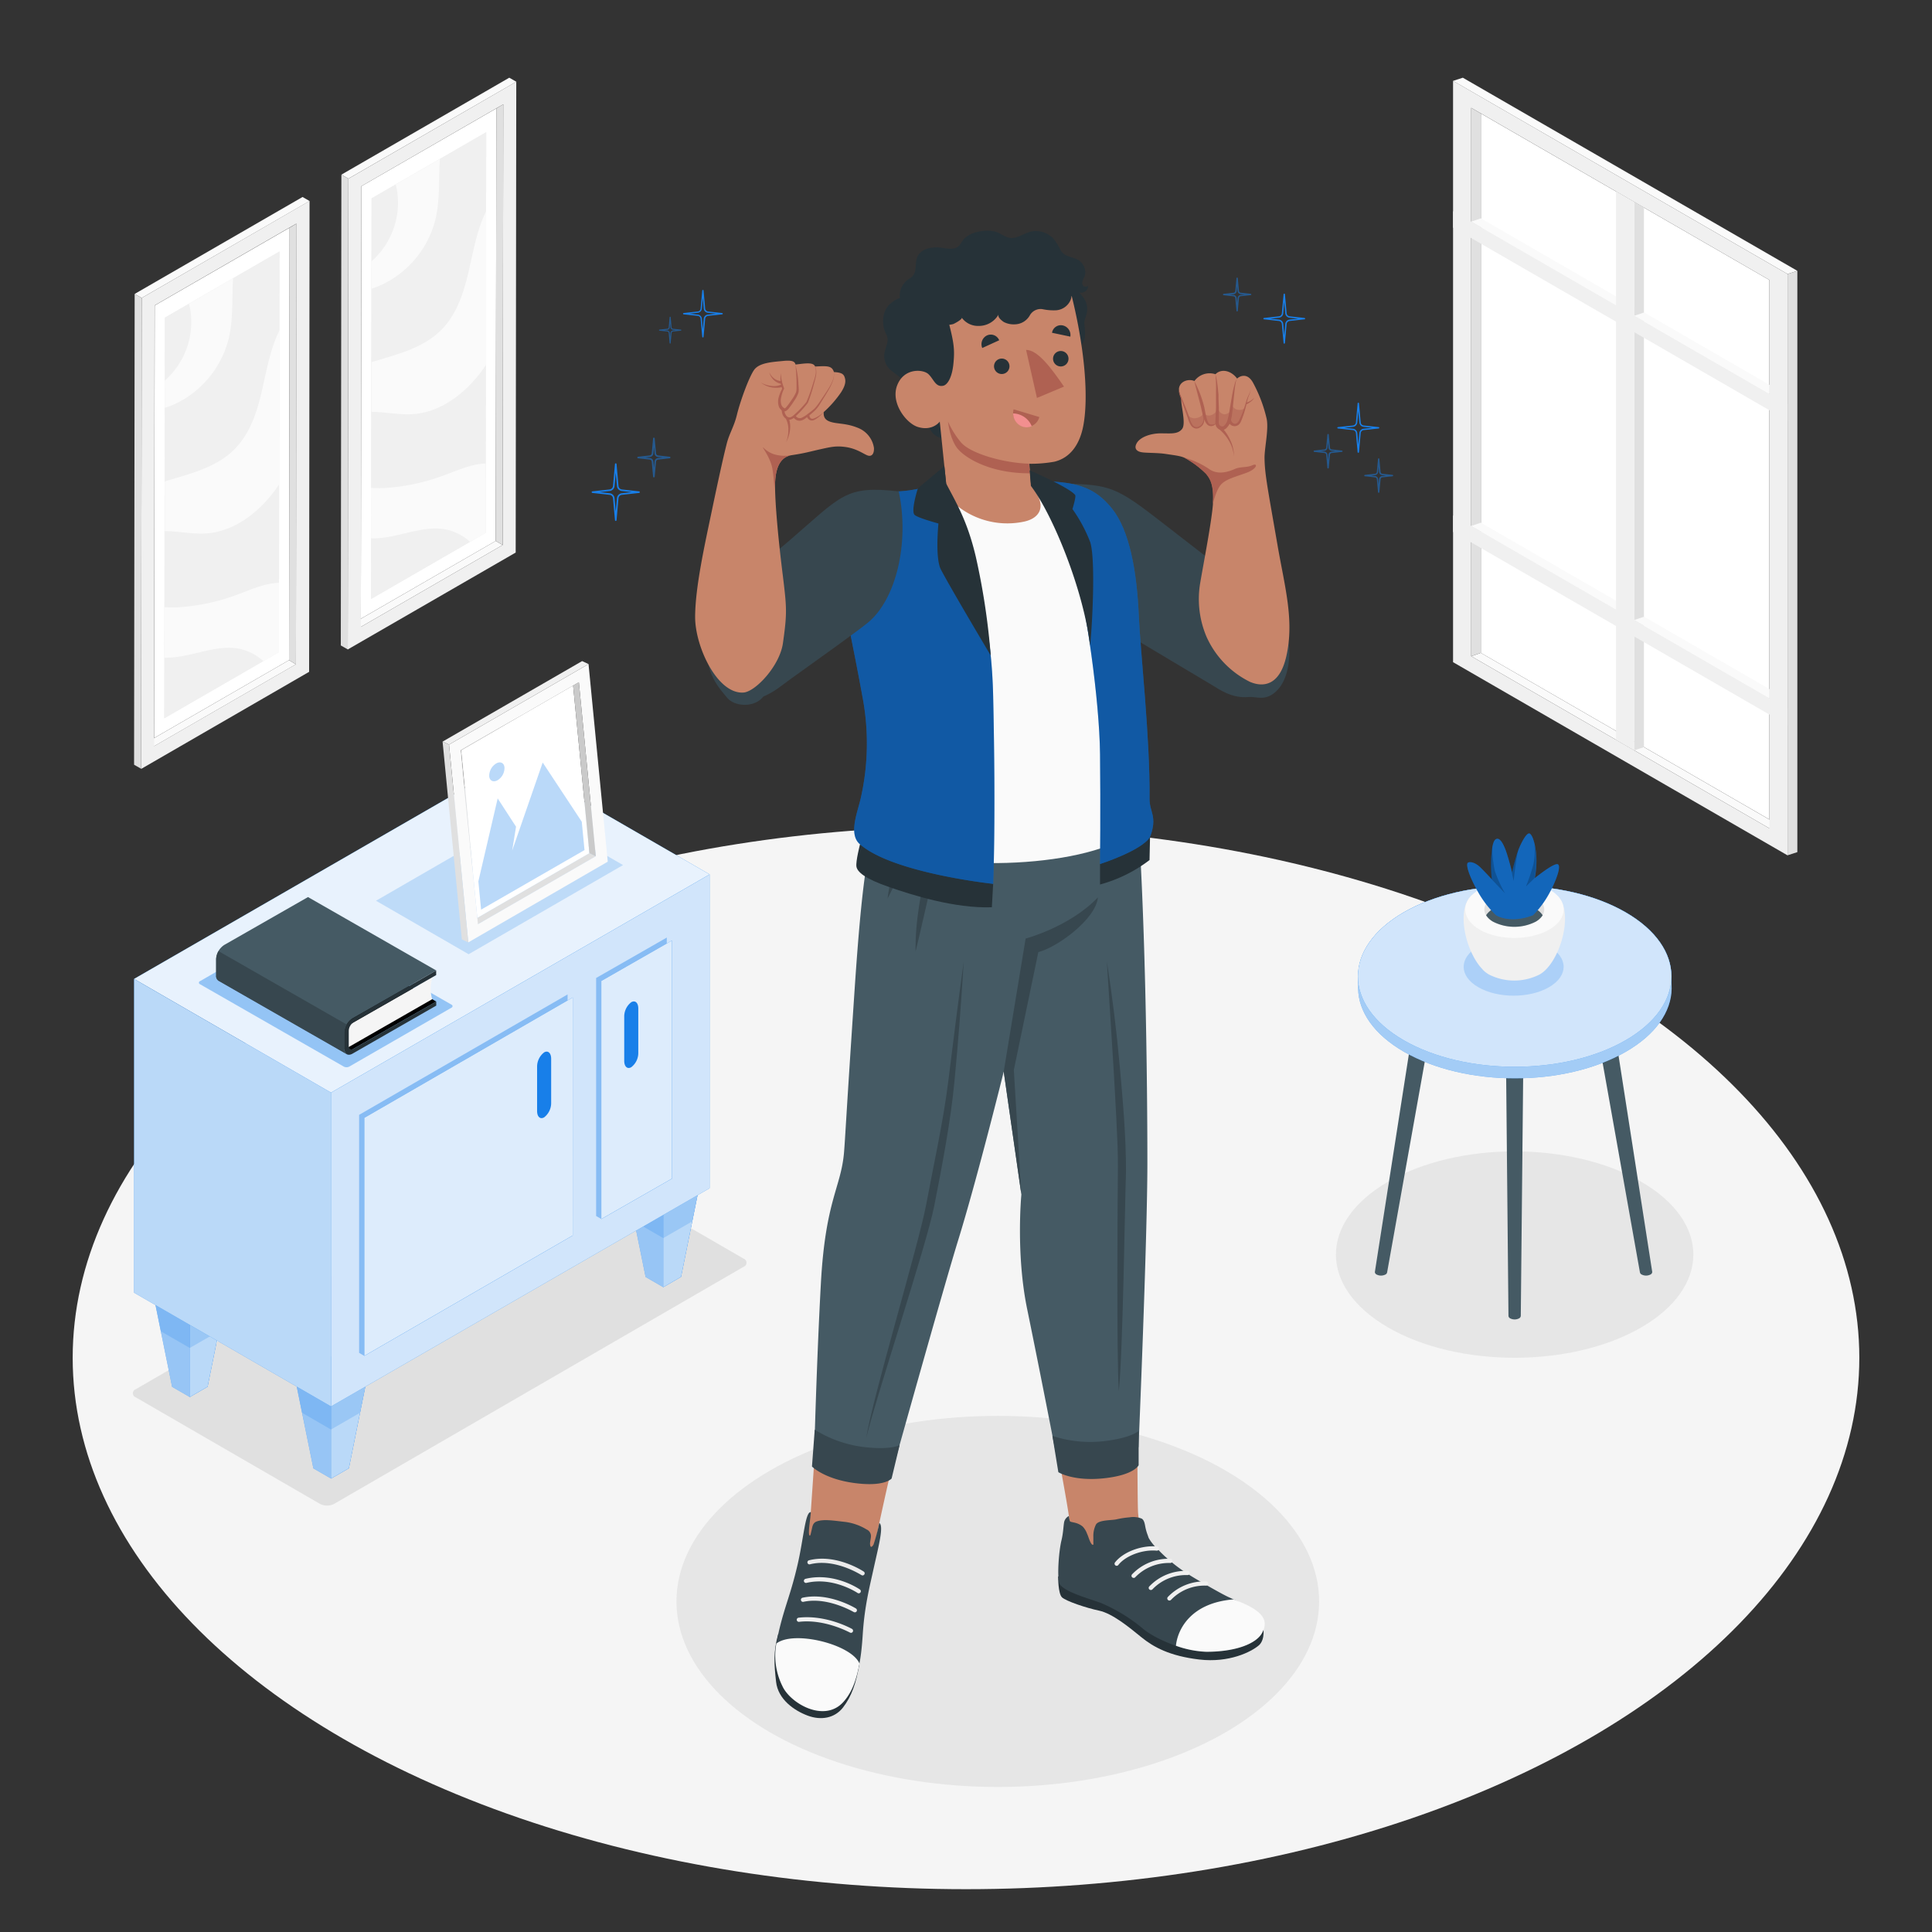 <svg xmlns="http://www.w3.org/2000/svg" viewBox="0 0 500 500"><rect x="0" y="0" width="500" height="500" fill="#333333" stroke="none"/><g id="freepik--Floor--inject-17"><ellipse id="freepik--floor--inject-17" cx="250" cy="351.39" rx="231.19" ry="137.53" style="fill:#f5f5f5"></ellipse></g><g id="freepik--Shadows--inject-17"><path id="freepik--Shadow--inject-17" d="M359.28,305.8c-18.06,10.43-18.06,27.34,0,37.77s47.35,10.43,65.41,0,18.07-27.34,0-37.77S377.35,295.37,359.28,305.8Z" style="fill:#e6e6e6"></path><path id="freepik--shadow--inject-17" d="M82.82,389.21,35.14,361.63a1.11,1.11,0,0,1,0-2.1l106-61.37a4,4,0,0,1,3.63,0l47.68,27.58a1.11,1.11,0,0,1,0,2.1l-106,61.37A4,4,0,0,1,82.82,389.21Z" style="fill:#e0e0e0"></path><ellipse id="freepik--shadow--inject-17" cx="258.23" cy="414.45" rx="83.16" ry="48.02" style="fill:#e6e6e6"></ellipse></g><g id="freepik--Window--inject-17"><g id="freepik--window--inject-17"><g id="freepik--window--inject-17"><g id="freepik--Frame--inject-17"><polygon points="460.41 213.53 457.92 214.38 380.75 169.83 383.24 168.97 460.41 213.53" style="fill:#fafafa"></polygon><polygon points="383.24 168.97 457.92 212.08 457.92 72.46 383.24 29.36 383.24 168.97" style="fill:#fff"></polygon><path d="M376.05,171.37l86.57,50V70.92l-86.57-50Zm4.7-143.46,77.17,44.55V214.38l-77.17-44.55Z" style="fill:#f0f0f0"></path><polygon points="380.75 169.83 383.24 168.97 383.24 29.36 380.75 27.91 380.75 169.83" style="fill:#e0e0e0"></polygon><polygon points="457.92 178.39 457.92 180.68 380.75 136.12 383.24 135.27 457.92 178.39" style="fill:#fafafa"></polygon><polygon points="457.92 99.62 457.92 101.92 380.75 57.36 383.24 56.51 457.92 99.62" style="fill:#fafafa"></polygon><polygon points="376.05 20.93 378.58 20.11 465.15 70.09 462.62 70.92 376.05 20.93" style="fill:#fafafa"></polygon><polygon points="465.15 70.09 462.62 70.92 462.62 221.35 465.15 220.53 465.15 70.09" style="fill:#e0e0e0"></polygon><polygon points="425.45 53.72 422.93 52.26 422.93 194.19 425.45 193.36 425.45 53.72" style="fill:#e0e0e0"></polygon></g><polygon points="418.23 49.55 422.93 52.26 422.93 194.19 418.23 191.47 418.23 49.55" style="fill:#f0f0f0"></polygon><polygon points="376.05 54.65 376.05 58.9 462.62 108.88 462.62 104.63 376.05 54.65" style="fill:#f0f0f0"></polygon><polygon points="376.05 133.4 376.05 137.66 462.62 187.64 462.62 183.38 376.05 133.4" style="fill:#f0f0f0"></polygon><polygon points="422.93 81.72 425.45 80.88 457.92 99.62 457.92 101.92 422.93 81.72" style="fill:#fafafa"></polygon><polygon points="422.93 160.45 425.45 159.62 457.92 178.36 457.92 180.66 422.93 160.45" style="fill:#fafafa"></polygon></g></g></g><g id="freepik--Pictures--inject-17"><g id="freepik--Picture--inject-17"><g id="freepik--frame--inject-17"><polygon points="91.6 161.17 93.39 162.24 130.09 141.05 128.3 139.99 91.6 161.17" style="fill:#fafafa"></polygon><polygon points="128.3 139.99 93.39 160.13 93.54 48.18 128.45 28.05 128.3 139.99" style="fill:#fff"></polygon><path d="M133.61,21.15,90.17,46.24,90,168.08,133.46,143Zm-3.52,119.9-36.7,21.19.15-114.06L130.24,27Z" style="fill:#f0f0f0"></path><polygon points="130.09 141.05 128.3 139.99 128.45 28.05 130.24 27 130.09 141.05" style="fill:#e0e0e0"></polygon><polygon points="133.62 21.15 131.8 20.11 88.35 45.2 90.17 46.23 133.62 21.15" style="fill:#fafafa"></polygon><polygon points="88.35 45.2 90.17 46.23 90.02 168.08 88.2 167.04 88.35 45.2" style="fill:#e0e0e0"></polygon></g><g id="freepik--Land--inject-17"><polygon points="125.68 137.9 96.01 155.03 96.16 51.34 125.83 34.21 125.68 137.9" style="fill:#f0f0f0"></polygon></g><g id="freepik--land--inject-17"><polygon points="125.68 137.9 96.01 155.03 96.16 51.34 125.83 34.21 125.68 137.9" style="fill:#f0f0f0"></polygon></g><path d="M96,126.25a28.58,28.58,0,0,0,4.24,0,53.44,53.44,0,0,0,14.45-3.15c3.59-1.32,7.18-3,11-3.15v18l-4,2.32a13.42,13.42,0,0,0-5.5-3.06c-5.72-1.51-11.59,1.37-17.46,2a24.11,24.11,0,0,1-2.69.13Z" style="fill:#fafafa"></path><path d="M96.16,93.71c6.64-2,13.45-3.6,18.19-8.47,3.82-3.93,5.62-9.37,6.87-14.7s2.12-10.83,4.54-15.75c0,0,0-.09.07-.14V94.34c-.37.55-.74,1.1-1.14,1.64-4.36,5.91-10.78,10.84-18.11,11.22-3.44.18-7-.62-10.42-.61Z" style="fill:#fafafa"></path><path d="M96.16,67.62a20.22,20.22,0,0,0,6.58-18.4c-.1-.5-.21-1-.34-1.48l11.42-6.59c0,.75-.09,1.5-.11,2.25-.12,4.36,0,8.77-.93,13a25.58,25.58,0,0,1-13,16.81,23.69,23.69,0,0,1-3.61,1.5Z" style="fill:#fafafa"></path></g><g id="freepik--picture--inject-17"><g id="freepik--frame--inject-17"><polygon points="38.1 192.04 39.89 193.11 76.59 171.92 74.8 170.85 38.1 192.04" style="fill:#fafafa"></polygon><polygon points="74.8 170.85 39.89 191 40.04 79.05 74.95 58.92 74.8 170.85" style="fill:#fff"></polygon><path d="M80.11,52,36.67,77.11,36.52,199,80,173.87Zm-3.52,119.9-36.7,21.19L40,79.05l36.7-21.18Z" style="fill:#f0f0f0"></path><polygon points="76.59 171.92 74.8 170.85 74.95 58.92 76.74 57.87 76.59 171.92" style="fill:#e0e0e0"></polygon><polygon points="80.11 52.02 78.3 50.98 34.85 76.07 36.67 77.11 80.11 52.02" style="fill:#fafafa"></polygon><polygon points="34.85 76.07 36.67 77.11 36.52 198.95 34.7 197.91 34.85 76.07" style="fill:#e0e0e0"></polygon></g><g id="freepik--land--inject-17"><polygon points="72.18 168.76 42.51 185.9 42.66 82.21 72.33 65.08 72.18 168.76" style="fill:#f0f0f0"></polygon></g><g id="freepik--land--inject-17"><polygon points="72.18 168.76 42.51 185.9 42.66 82.21 72.33 65.08 72.18 168.76" style="fill:#f0f0f0"></polygon></g><path d="M42.51,157.12a28.58,28.58,0,0,0,4.24,0,53.06,53.06,0,0,0,14.45-3.15c3.59-1.32,7.18-3,11-3.15v18l-4,2.32a13.49,13.49,0,0,0-5.5-3.06c-5.72-1.51-11.59,1.37-17.46,2a24.11,24.11,0,0,1-2.69.13Z" style="fill:#fafafa"></path><path d="M42.66,124.58c6.64-2,13.45-3.6,18.19-8.47,3.82-3.93,5.62-9.37,6.87-14.7s2.12-10.83,4.53-15.75a1,1,0,0,0,.08-.14v39.69c-.37.55-.74,1.11-1.14,1.64-4.36,5.91-10.78,10.84-18.11,11.22-3.45.18-7-.62-10.42-.61Z" style="fill:#fafafa"></path><path d="M42.66,98.49a20.22,20.22,0,0,0,6.58-18.4c-.1-.5-.21-1-.34-1.48L60.31,72c0,.75-.08,1.5-.1,2.25-.12,4.36,0,8.77-.93,13a25.58,25.58,0,0,1-13,16.81,23.69,23.69,0,0,1-3.61,1.5Z" style="fill:#fafafa"></path></g></g><g id="freepik--Table--inject-17"><g id="freepik--table--inject-17"><g id="freepik--table--inject-17"><path d="M365.12,269.61a1.13,1.13,0,0,1,.66-.92,3.54,3.54,0,0,1,3.2,0,1.11,1.11,0,0,1,.67.92L359,329.21h0a.8.8,0,0,1-.46.64,2.52,2.52,0,0,1-2.27,0,.8.8,0,0,1-.46-.64h0Z" style="fill:#455a64"></path><path d="M418.32,269.61a1.13,1.13,0,0,0-.66-.92,3.56,3.56,0,0,0-3.21,0,1.12,1.12,0,0,0-.66.92l10.61,59.6h0a.81.81,0,0,0,.47.64,2.5,2.5,0,0,0,2.26,0,.81.81,0,0,0,.47-.64h0Z" style="fill:#455a64"></path><path d="M394.26,271.94a1.12,1.12,0,0,0-.66-.92,3.56,3.56,0,0,0-3.21,0,1.12,1.12,0,0,0-.66.92l.66,68.62h0a.8.8,0,0,0,.46.64,2.52,2.52,0,0,0,2.27,0,.8.8,0,0,0,.46-.64h0Z" style="fill:#455a64"></path><path d="M432.56,252.67h0c0-6-3.93-12-11.85-16.57-15.84-9.14-41.53-9.14-57.37,0-7.92,4.58-11.85,10.57-11.85,16.57h0v3.21h0c.09,5.92,4.06,11.82,11.88,16.33,15.84,9.15,41.53,9.15,57.37,0,7.82-4.51,11.79-10.41,11.88-16.33h0Z" style="fill:#187FE9"></path><path d="M432.56,252.67h0c0-6-3.93-12-11.85-16.57-15.84-9.14-41.53-9.14-57.37,0-7.92,4.58-11.85,10.57-11.85,16.57h0v3.21h0c.09,5.92,4.06,11.82,11.88,16.33,15.84,9.15,41.53,9.15,57.37,0,7.82-4.51,11.79-10.41,11.88-16.33h0Z" style="fill:#fff;opacity:0.6"></path><path d="M363.31,236.1c-15.84,9.15-15.84,24,0,33.13s41.53,9.14,57.37,0,15.84-24,0-33.13S379.15,227,363.31,236.1Z" style="fill:#187FE9"></path><g style="opacity:0.8"><path d="M363.31,236.1c-15.84,9.15-15.84,24,0,33.13s41.53,9.14,57.37,0,15.84-24,0-33.13S379.15,227,363.31,236.1Z" style="fill:#fff"></path></g></g><g id="freepik--Pot--inject-17"><g style="opacity:0.2"><path d="M400.88,244.93c5.05,2.91,5.05,7.64,0,10.56s-13.25,2.92-18.3,0-5.05-7.65,0-10.56S395.83,242,400.88,244.93Z" style="fill:#187FE9"></path></g><path d="M383.68,250.86c-4.4-4.49-7-15.7-2.69-19.27h21.84c4.29,3.57,1.71,14.77-2.69,19.27L400,251l-.15.15c-.13.12-.26.24-.4.35l-.1.08-.34.26a5.5,5.5,0,0,1-.57.36,14.49,14.49,0,0,1-13.11,0h0a6.12,6.12,0,0,1-.57-.37,3.55,3.55,0,0,1-.31-.23l-.13-.1-.38-.34-.18-.18A.94.94,0,0,1,383.68,250.86Z" style="fill:#f0f0f0"></path><path d="M400.93,230.16c5,2.88,5,7.54,0,10.42s-13.06,2.88-18,0-5-7.54,0-10.42S396,227.28,400.93,230.16Z" style="fill:#fafafa"></path><path d="M397.4,232.2c3,1.75,3,4.59,0,6.34a12.14,12.14,0,0,1-11,0c-3-1.75-3-4.59,0-6.34A12.14,12.14,0,0,1,397.4,232.2Z" style="fill:#e0e0e0"></path><path d="M386.42,235.21a12.14,12.14,0,0,1,11,0,5.12,5.12,0,0,1,1.82,1.66,5.14,5.14,0,0,1-1.82,1.67,12.14,12.14,0,0,1-11,0,5.14,5.14,0,0,1-1.82-1.67A5.12,5.12,0,0,1,386.42,235.21Z" style="fill:#455a64"></path><path d="M396.73,236.87a24.56,24.56,0,0,0,4-5.28c1.84-3.24,3.4-7.36,2.46-7.9s-6,3.58-6,3.58a23.54,23.54,0,0,0,.41-5.54c-.17-2.89-.87-5.51-1.7-6s-2.68,3.11-3.47,5.75-1.11,4.29-1.11,4.29-.7-3-1.58-5.55c-1-2.74-1.84-3.36-2.51-3.09s-1.13,1.55-1.32,5.2a36.27,36.27,0,0,0,.16,5.23s-1.36-1.5-2.87-3-2.83-1.59-3.31-1.29-.14,2.56,2.43,7.21a26,26,0,0,0,4.85,6.38S390.65,239.17,396.73,236.87Z" style="fill:#187FE9"></path><g style="opacity:0.2"><path d="M396.73,236.87a24.56,24.56,0,0,0,4-5.28c1.84-3.24,3.4-7.36,2.46-7.9s-6,3.58-6,3.58a23.54,23.54,0,0,0,.41-5.54c-.17-2.89-.87-5.51-1.7-6s-2.68,3.11-3.47,5.75-1.11,4.29-1.11,4.29-.7-3-1.58-5.55c-1-2.74-1.84-3.36-2.51-3.09s-1.13,1.55-1.32,5.2a36.27,36.27,0,0,0,.16,5.23s-1.36-1.5-2.87-3-2.83-1.59-3.31-1.29-.14,2.56,2.43,7.21a26,26,0,0,0,4.85,6.38S390.65,239.17,396.73,236.87Z"></path></g><path d="M392.36,221.44c-.79,2.65-1.11,4.29-1.11,4.29h0l.48,2.27s.5-5,1.2-8.17C392.71,220.38,392.52,220.93,392.36,221.44Z" style="opacity:0.2"></path><path d="M386.87,225.43a32.71,32.71,0,0,1-.7-6.33,23.64,23.64,0,0,0-.33,3.19,36.27,36.27,0,0,0,.16,5.23l3.5,3.67A31.62,31.62,0,0,1,386.87,225.43Z" style="opacity:0.2"></path><path d="M394.91,229.43l2.21-2.16h0a23.54,23.54,0,0,0,.41-5.54,20.49,20.49,0,0,0-.45-3.27,15.53,15.53,0,0,1-.26,5.31A49.65,49.65,0,0,1,394.91,229.43Z" style="opacity:0.2"></path></g></g></g><g id="freepik--Furniture--inject-17"><g id="freepik--Drawer--inject-17"><g id="freepik--drawer--inject-17"><polygon points="95.02 356.46 90.28 379.99 85.67 382.65 81.1 380.01 76.31 356.46 85.67 351.06 95.02 356.46" style="fill:#187FE9"></polygon><polygon points="95.02 356.46 90.28 379.99 85.67 382.65 81.1 380.01 76.31 356.46 85.67 351.06 95.02 356.46" style="fill:#fff;opacity:0.55"></polygon><polygon points="85.67 382.65 85.67 361.86 95.02 356.46 90.28 379.99 85.67 382.65" style="fill:#187FE9"></polygon><polygon points="85.67 382.65 85.67 361.86 95.02 356.46 90.28 379.99 85.67 382.65" style="fill:#fff;opacity:0.7"></polygon><polygon points="58.46 335.36 53.72 358.88 49.11 361.55 44.54 358.91 39.76 335.36 49.11 329.96 58.46 335.36" style="fill:#187FE9"></polygon><polygon points="58.46 335.36 53.72 358.88 49.11 361.55 44.54 358.91 39.76 335.36 49.11 329.96 58.46 335.36" style="fill:#fff;opacity:0.55"></polygon><polygon points="49.11 361.55 49.11 340.76 58.46 335.36 53.72 358.88 49.11 361.55" style="fill:#187FE9"></polygon><polygon points="49.11 361.55 49.11 340.76 58.46 335.36 53.72 358.88 49.11 361.55" style="fill:#fff;opacity:0.7"></polygon><polygon points="181 306.93 176.25 330.45 171.65 333.12 167.08 330.48 162.29 306.93 171.65 301.53 181 306.93" style="fill:#187FE9"></polygon><polygon points="181 306.93 176.25 330.45 171.65 333.12 167.08 330.48 162.29 306.93 171.65 301.53 181 306.93" style="fill:#fff;opacity:0.55"></polygon><polygon points="171.65 333.12 171.65 312.33 181 306.93 176.25 330.45 171.65 333.12" style="fill:#187FE9"></polygon><polygon points="171.65 333.12 171.65 312.33 181 306.93 176.25 330.45 171.65 333.12" style="fill:#fff;opacity:0.7"></polygon><g style="opacity:0.2"><polygon points="162.29 306.93 171.65 301.53 181 306.93 179.15 316.09 171.65 320.42 164.15 316.09 162.29 306.93" style="fill:#187FE9"></polygon><polygon points="58.46 335.36 56.62 344.53 49.11 348.85 41.62 344.53 39.76 335.36 49.11 329.96 58.46 335.36" style="fill:#187FE9"></polygon><polygon points="78.18 365.63 76.31 356.46 85.67 351.06 95.02 356.46 93.17 365.62 85.66 369.96 78.18 365.63" style="fill:#187FE9"></polygon></g><polygon points="85.67 363.98 34.7 334.55 34.7 253.34 85.67 282.76 85.67 363.98" style="fill:#187FE9"></polygon><polygon points="85.67 363.98 34.7 334.55 34.7 253.34 85.67 282.76 85.67 363.98" style="fill:#fff;opacity:0.7"></polygon><polygon points="85.67 282.76 183.65 226.29 183.65 307.51 85.67 363.98 85.67 282.76" style="fill:#187FE9"></polygon><polygon points="85.67 282.76 183.65 226.29 183.65 307.51 85.67 363.98 85.67 282.76" style="fill:#fff;opacity:0.8"></polygon><polygon points="183.65 226.29 85.67 282.76 34.7 253.34 132.68 196.87 183.65 226.29" style="fill:#187FE9"></polygon><polygon points="183.65 226.29 85.67 282.76 34.7 253.34 132.68 196.87 183.65 226.29" style="fill:#fff;opacity:0.9"></polygon><g style="opacity:0.4"><polygon points="92.94 288.52 146.89 257.36 146.88 318.97 148.22 319.74 94.28 350.9 92.94 350.12 92.94 288.52" style="fill:#187FE9"></polygon></g><polygon points="94.28 289.3 148.23 258.14 148.22 319.74 94.28 350.9 94.28 289.3" style="fill:#187FE9"></polygon><g style="opacity:0.85"><polygon points="94.28 289.3 148.23 258.14 148.22 319.74 94.28 350.9 94.28 289.3" style="fill:#fff"></polygon></g><path d="M139,276.09v11.44c0,1.49.81,2.22,1.82,1.64a4.68,4.68,0,0,0,1.82-3.74V274c0-1.48-.82-2.22-1.82-1.64A4.66,4.66,0,0,0,139,276.09Z" style="fill:#187FE9"></path><g style="opacity:0.4"><polygon points="154.28 253.1 172.56 242.64 172.56 304.24 173.9 305.02 155.62 315.48 154.28 314.7 154.28 253.1" style="fill:#187FE9"></polygon></g><polygon points="155.62 253.87 173.9 243.41 173.9 305.02 155.62 315.48 155.62 253.87" style="fill:#187FE9"></polygon><g style="opacity:0.85"><polygon points="155.62 253.87 173.9 243.41 173.9 305.02 155.62 315.48 155.62 253.87" style="fill:#fff"></polygon></g><path d="M161.55,263.12v11.43c0,1.49.82,2.22,1.82,1.64a4.64,4.64,0,0,0,1.82-3.74V261c0-1.48-.81-2.21-1.82-1.63A4.67,4.67,0,0,0,161.55,263.12Z" style="fill:#187FE9"></path></g><g id="freepik--Books--inject-17"><path id="freepik--shadow--inject-17" d="M89,276.05,51.77,254.72a.42.42,0,0,1,0-.8l26.48-15.27a1.5,1.5,0,0,1,1.37,0L116.84,260a.42.42,0,0,1,0,.79L90.36,276.05A1.57,1.57,0,0,1,89,276.05Z" style="fill:#187FE9;opacity:0.4"></path><g id="freepik--Book--inject-17"><polygon points="112.9 259.2 90.12 272.19 56.93 253.14 79.71 240.15 112.9 259.2"></polygon><path d="M89.86,271.2l22-12.61a9.07,9.07,0,0,1,.12-5.7L90.12,265.37S89.7,266.75,89.86,271.2Z" style="fill:#f5f5f5"></path><path d="M91.24,263.59a4.63,4.63,0,0,0-2.11,3.63v4.25c0,1.34.94,1.88,2.11,1.21l21.66-12.43V259.2L91.53,271.39c-.7.4-1.27.07-1.27-.73l0-3.94a2.78,2.78,0,0,1,1.27-2.18l21.35-12.19v-1.19Z" style="fill:#263238"></path><path d="M112.9,251.16l-33.19-19L58.05,244.54a4.64,4.64,0,0,0-2.11,3.63v4.25a1.46,1.46,0,0,0,.62,1.36l33.19,19a1.46,1.46,0,0,1-.62-1.36v-4.25a4.64,4.64,0,0,1,2.12-3.63Z" style="fill:#455a64"></path><path d="M89.74,265.15a4.31,4.31,0,0,0-.62,2.07v4.25a1.46,1.46,0,0,0,.62,1.36l-33.19-19a1.46,1.46,0,0,1-.62-1.36v-4.25a4.31,4.31,0,0,1,.62-2.07Z" style="fill:#37474f"></path></g></g><g id="freepik--Image--inject-17"><polygon id="freepik--shadow--inject-17" points="121.28 246.95 97.31 233.11 137.26 210.04 161.24 223.88 121.28 246.95" style="fill:#187FE9;opacity:0.2"></polygon><g id="freepik--picture--inject-17"><g id="freepik--frame--inject-17"><polygon points="122.05 238.4 123.69 239.19 154.19 221.59 152.54 220.79 122.05 238.4" style="fill:#e0e0e0"></polygon><polygon points="152.54 220.79 123.53 237.54 119.31 194.15 148.32 177.41 152.54 220.79" style="fill:#fff"></polygon><path d="M152.31,171.86l-36.1,20.84,5,51.18L157.29,223Zm1.88,49.73-30.5,17.6-4.38-45,30.5-17.61Z" style="fill:#fafafa"></path><path d="M119.42,194.2c5.35-3.11,10.71-6.21,16-9.37-5.42,3-10.8,6.14-16.19,9.23l-.05,0v.07c.5,5.41,1,10.82,1.59,16.22s1.08,10.81,1.67,16.22c-.46-5.42-1-10.83-1.48-16.24S120,199.59,119.42,194.2Z" style="opacity:0.1"></path><polygon points="154.19 221.59 152.54 220.79 148.32 177.41 149.81 176.54 154.19 221.59" style="fill:#e0e0e0"></polygon><polygon points="154.19 221.59 152.54 220.79 148.32 177.41 149.81 176.54 154.19 221.59" style="opacity:0.1"></polygon><polygon points="152.31 171.86 150.65 171.09 114.54 191.93 116.21 192.7 152.31 171.86" style="fill:#f0f0f0"></polygon><polygon points="114.54 191.93 116.21 192.7 121.19 243.88 119.52 243.11 114.54 191.93" style="fill:#e0e0e0"></polygon></g><path d="M150.56,212.66l-10.11-15.32-7.9,22.79,1-6.18-4.75-7.32-5,21.47.71,7.31L151.27,220ZM128.8,201.91a3.75,3.75,0,0,0,1.76-3.3c-.11-1.2-1.09-1.66-2.19-1a3.78,3.78,0,0,0-1.76,3.31C126.72,202.08,127.7,202.54,128.8,201.91Z" style="fill:#187FE9;opacity:0.3"></path></g></g></g></g><g id="freepik--Character--inject-17"><g id="freepik--character--inject-17"><g id="freepik--Bottom--inject-17"><path d="M209.83,391.33c.86-12.49,1.3-18.33,2.49-40.65h0c.1-5.72.31-11.85.69-17.29,1.29-18.32,3.65-22.68,5.23-29s2.84-18,5.25-57.42a203.08,203.08,0,0,1,7.26-44.5h56.41c5.8,24.7,7.45,78.16,7.28,103.61-.09,13-.23,80,.09,85.37A18.07,18.07,0,0,0,300,403.11c4.65,5,8,7,13.81,11.36-.84,2.23-13,2.15-16.52.45a129,129,0,0,1-14.58-8.56c-4.78-3.54-5.9-5.68-6-11.08a12.87,12.87,0,0,1,.05-1.76c-.09-3.15-9.17-50.12-11.15-60.73-1.54-8.23.14-24.19.14-24.19l-6-39.24s-6.75,26-10.35,41.91c-2.65,11.66-9.2,30.07-13.48,48.72h0c-5,18.95-5.41,20.62-8.37,34.2-1.49,6.84-5.13,29.85-6.79,34.58-5.35,15.28-17.48,7.69-18.16-.75C202.15,422.4,209.64,394,209.83,391.33Z" style="fill:#c8856a"></path><path d="M259.76,269.36l4.37-28.31s16.89-2,23-7.91c0,0-7.74,10.93-19.21,12.72l-4.81,23.46,2.54,38.94Z" style="fill:#9a4a4d"></path><path d="M326.69,420.79c.32,0,.83,3.48-.87,5-2,1.73-7.76,4.6-15.46,3.69s-11.89-3.25-15-5.79-7.46-6.13-10.94-6.86c-3.24-.68-8.52-2.45-9.57-3.43s-1-5.44-1-5.44Z" style="fill:#263238"></path><path d="M276.63,392.34a2.35,2.35,0,0,0-1.22,1.52c-.23,1.23-.22,2.8-.71,4.81-.67,2.8-1.08,8.53-.64,10.8s7.49,4.14,10.87,5.38a42.92,42.92,0,0,1,11,6.77c3.65,2.95,11.29,5.85,16.3,5.87,7.66,0,12.59-2.09,14.09-4.86,1.86-3.43.35-5.38-8.49-9.36-1.67-.76-7.56-4.15-9.56-5.39a44,44,0,0,1-6-4.39,35.52,35.52,0,0,1-2.72-2.63,12,12,0,0,1-2.26-2.82c-.1-.23-.17-.5-.26-.74a12.33,12.33,0,0,1-.6-2.05c-.15-.73-.25-1.8-.95-2.23a5.87,5.87,0,0,0-3.14-.34,24.13,24.13,0,0,0-3.39.52c-1.29.3-4.54.1-5.3,1.32a6.5,6.5,0,0,0-.69,3.19c0,.52,0,1,0,1.55,0,.22.1.61-.21.52s-.63-.84-.74-1.1c-.25-.58-.41-1.19-.68-1.75a5.25,5.25,0,0,0-1.12-1.85c-1.48-1.22-2.89-1-3.32-1.38C276.84,393.7,276.68,392.77,276.63,392.34Z" style="fill:#37474f"></path><path d="M319.24,413.92c-11.07.89-14.49,7.77-14.91,12a25.9,25.9,0,0,0,7.88,1.56c7.66,0,12.9-2.1,14.41-4.86C328.37,419.4,327.13,416.82,319.24,413.92Z" style="fill:#fafafa"></path><path d="M302.63,414.22a.55.55,0,0,1-.43-.88,13,13,0,0,1,10-4.06.54.54,0,0,1-.11,1.08,12,12,0,0,0-9,3.65A.59.59,0,0,1,302.63,414.22Z" style="fill:#f0f0f0"></path><path d="M297.83,411.49a.59.59,0,0,1-.35-.12.54.54,0,0,1-.08-.76,13,13,0,0,1,10-4.06.54.54,0,0,1-.11,1.08,12,12,0,0,0-9,3.65A.57.57,0,0,1,297.83,411.49Z" style="fill:#f0f0f0"></path><path d="M293.37,408.36a.55.55,0,0,1-.43-.88,13,13,0,0,1,10-4.06.54.54,0,0,1,.49.59.55.55,0,0,1-.59.49,12.09,12.09,0,0,0-9,3.65A.53.53,0,0,1,293.37,408.36Z" style="fill:#f0f0f0"></path><path d="M289,405.23a.54.54,0,0,1-.34-.12.53.53,0,0,1-.1-.75c2.1-2.71,6.87-4.52,10.9-4.13a.54.54,0,0,1-.1,1.08c-3.63-.35-8.08,1.31-9.94,3.71A.53.53,0,0,1,289,405.23Z" style="fill:#f0f0f0"></path><path d="M222.43,430.53c-.87,5.15-2.06,8.5-4.24,11.34s-5.75,3.41-9.17,2.13-7.66-4.16-8.17-8.75-.76-7.72.57-12.44Z" style="fill:#263238"></path><path d="M209.83,391.33c-1.46-.05-1.84,6.87-3.45,13.75-1.72,7.38-3.13,10.22-4.61,16.26-1.69,6.9-.88,10.16,1.11,14.66s10.2,9.62,15.16,4c4-4.56,4.78-10,5.24-17.05.47-7.27,1.72-12,2.91-17.44,1.24-5.58,2.57-10.64,1.37-11.36a48.25,48.25,0,0,1-1.48,5.55c-.19.38-.86,1.29-.92-.2,0-.44.23-1.43.24-1.86a1.87,1.87,0,0,0-1.13-1.82,14.06,14.06,0,0,0-6-2c-2.82-.33-5.26-.69-6.93-.06-1,.38-1.08,1.29-1.28,2.16-.24,1-.33,1.69-.56,1.45C209,396.89,209.9,392.1,209.83,391.33Z" style="fill:#37474f"></path><path d="M200.92,425.35a17.6,17.6,0,0,0,1.53,10.94c2,4.51,10.9,9.71,15.86,4.13,2.46-2.78,3.43-6.29,4.12-9.89C220.39,425.57,205.41,421.82,200.92,425.35Z" style="fill:#fafafa"></path><path d="M220.12,422.56a.45.45,0,0,1-.18-.07c-.05,0-6.45-3.55-13.14-2.76a.55.55,0,0,1-.6-.47.54.54,0,0,1,.47-.6c7.08-.83,13.6,2.77,13.85,2.91a.55.55,0,0,1,.17.75A.53.53,0,0,1,220.12,422.56Z" style="fill:#f0f0f0"></path><path d="M207.7,414.55a.52.52,0,0,1-.41-.41.54.54,0,0,1,.41-.65c6.74-1.48,13.58,2.62,13.84,2.8a.54.54,0,0,1,.14.75.55.55,0,0,1-.75.14c-.06,0-6.73-4-13-2.63A.59.59,0,0,1,207.7,414.55Z" style="fill:#f0f0f0"></path><path d="M208.48,409.65a.54.54,0,0,1-.42-.4.55.55,0,0,1,.4-.65c7.43-1.77,13.87,2.6,14.11,2.78a.54.54,0,0,1-.66.86s-6.28-4.23-13.19-2.59A.49.49,0,0,1,208.48,409.65Z" style="fill:#f0f0f0"></path><path d="M209.37,404.85a.54.54,0,0,1,0-1.05c7-1.77,13.93,2.75,14.18,2.94a.52.52,0,0,1,.12.75.53.53,0,0,1-.76.12c-.06,0-6.8-4.41-13.28-2.77A.49.49,0,0,1,209.37,404.85Z" style="fill:#ebebeb"></path><path d="M229.12,202.51c-4,15.4-5.63,19.19-7.94,53.49-2.23,33.26-2.41,38.14-2.74,42.15-.75,9.19-4.82,12.36-6,34.05-1.09,19.87-1.74,44.38-1.74,44.38s2.67,3.68,10.24,4.36c7,.62,10.48-2,10.48-2s12.94-46.32,16.56-58c4.9-15.83,11.79-43.62,11.79-43.62l4.56,31.8s-1.47,15.24,1.49,29.62c3.66,17.84,7.4,37.21,7.4,37.21a23.75,23.75,0,0,0,10.52,1.31c8.18-.82,10.91-2.72,10.91-2.72s2.29-53.88,2.29-73.56-.44-67.85-3.1-98.48Z" style="fill:#455a64"></path><path d="M259.76,277.33l5.67-34.43s11.39-3,18.71-10.66c-.54,5.71-10.68,13-15.42,14.16l-6.34,30.51,1.94,32.22Z" style="fill:#37474f"></path><path d="M246.53,207.85a46.32,46.32,0,0,0-4.27,9,86.34,86.34,0,0,0-2.85,9.58c-.75,3.24-1.37,6.51-1.8,9.8a65,65,0,0,0-.66,10c.8-3.24,1.53-6.45,2.27-9.66s1.45-6.43,2.23-9.62,1.55-6.39,2.36-9.57S245.54,211,246.53,207.85Z" style="fill:#37474f"></path><path d="M242.18,209.05a35.33,35.33,0,0,0-4.5,5,49.05,49.05,0,0,0-3.66,5.68,43.5,43.5,0,0,0-2.78,6.19,26.68,26.68,0,0,0-1.52,6.61l3-6c1-2,2-3.91,3.12-5.83s2.13-3.86,3.19-5.81S241.2,211.1,242.18,209.05Z" style="fill:#37474f"></path><path d="M249.41,248.87c-1.43,10.31-2.72,20.65-4,31s-3.82,21.7-5.72,31.9-13.94,50.12-15.52,60.42c2.38-10.15,15.58-49.79,17.59-60S246,290.39,247,280,248.78,259.26,249.41,248.87Z" style="fill:#37474f"></path><path d="M286.46,248.87l1.7,27.14c.25,4.52.54,9,.75,13.56s.47,9.06.4,13.52-.38,47.83.24,56.9c1.06-10.1,1.55-47.74,1.86-56.87,0-9.17-.81-18.18-1.62-27.23S287.86,257.83,286.46,248.87Z" style="fill:#37474f"></path><path d="M272.36,371.6,273.9,381s3.78,2.41,11.71,1.59,9.07-3.39,9.07-3.39v-8.87s-1.9,1.84-9.14,2.66A31.18,31.18,0,0,1,272.36,371.6Z" style="fill:#37474f"></path><path d="M210.85,370l-.71,9.53s3.12,3.23,11,4.28,9.61-1.18,9.61-1.18l2.07-8.63s-2.28,1.35-9.51.46A31.18,31.18,0,0,1,210.85,370Z" style="fill:#37474f"></path></g><g id="freepik--Top--inject-17"><path d="M277.6,125.21c10.78.35,12.46,1.7,25.55,11.88,11.13,8.66,13.8,10.67,13.8,10.67s16.09,15.93,16.54,18.55.34,9.31-3.22,12.61c-2.88,2.68-5.09,1.27-7.15,1.47-4.29.41-7.64-2-9.43-3.09-12.09-7.2-25.93-15.47-25.93-15.47Z" style="fill:#37474f"></path><path d="M310.56,151.18a24.9,24.9,0,0,0,1.72,13.69,23.89,23.89,0,0,0,11.18,11.58c3.16,1.38,7.61,1.29,9.41-6.49,2.18-9.41-.41-18.17-2.27-29-2.54-14.67-3.3-18.29-3.34-22.5,0-2.7,1.17-7.63.5-10.29a36.87,36.87,0,0,0-3.36-8.91c-1.62-3.19-3.84-1.71-4.23-1.28-1.68-2.24-4.21-2.58-5.61-1.13a4.87,4.87,0,0,0-5.45,1.76c-1.44-.65-3.8,0-4,2a5.87,5.87,0,0,0,.62,2.32c-.34,1.22,1.33,6.6.21,8.06s-3,1.15-5.57,1.16-5.35.95-6.23,2.62c-.7,1.33.06,2.06,1.32,2.27s4,.11,6.15.43c3.15.47,4.38.55,5.84,1.48a24.37,24.37,0,0,1,4.68,3.63c1,1.2,2.05,2.74,1.82,7.27S311.4,146.12,310.56,151.18Z" style="fill:#c8856a"></path><path d="M318.58,108.37v0l0,.09a1.25,1.25,0,0,0,.81,1.19.9.9,0,0,0,.71-.13,1.56,1.56,0,0,0,.54-.65,25.11,25.11,0,0,0,1.51-3.75v.1h0v-.1c.23-.73.41-1.51.71-2.23.14-.36.32-.71.49-1.06a2.66,2.66,0,0,0,.3-1.11,3,3,0,0,1-.22,1.14c-.15.37-.3.72-.42,1.09a23.09,23.09,0,0,0-.55,2.25v-.1h0l0,0,0,0a23.71,23.71,0,0,1-1.28,3.93,2.16,2.16,0,0,1-.69.94,1.58,1.58,0,0,1-1.23.3,1.7,1.7,0,0,1-1.1-.67,2.74,2.74,0,0,1-.47-1.12l0,.09v0Z" style="fill:#af6152"></path><path d="M324.61,102.91a3.2,3.2,0,0,1-.86,1,6.1,6.1,0,0,1-1.14.72l-.16-.41A4.28,4.28,0,0,0,324.61,102.91Z" style="fill:#af6152"></path><path d="M314.55,96.9A11.55,11.55,0,0,1,315,99c.1.71.19,1.43.25,2.14l.1,1,0,1.08.09,2.17v.09l0,2.26,0,1.13a2.32,2.32,0,0,0,.08,1,.89.89,0,0,0,.56.47.68.68,0,0,0,.67-.12,3.4,3.4,0,0,0,1-1.69v0l0,0,0-.12a19.2,19.2,0,0,0,.5-2.53l.46-2.66c.15-.88.3-1.77.52-2.65.1-.43.21-.87.34-1.31a3,3,0,0,1,.57-1.22,3.48,3.48,0,0,0-.39,1.27c-.08.44-.14.88-.19,1.32l-.29,2.67L319,106l-.17,1.35a7.61,7.61,0,0,1-.3,1.41l0-.12,0,.15v0h0a4.06,4.06,0,0,1-1.29,2.15,1.6,1.6,0,0,1-1.47.26,1.9,1.9,0,0,1-.63-.37,1.46,1.46,0,0,1-.45-.62,3,3,0,0,1-.14-1.28l.05-1.14.1-2.27v0h0v-.07l0-2.11,0-1.06,0-1.08A32,32,0,0,0,314.55,96.9Z" style="fill:#af6152"></path><path d="M309.11,98.66a29.7,29.7,0,0,1,2.57,6.78l.35,1.78a9.88,9.88,0,0,0,.45,1.66c.21.54.45,1,1,1a1.94,1.94,0,0,0,1.53-.6,2,2,0,0,1-1.54,1,1.41,1.41,0,0,1-1-.37,2.87,2.87,0,0,1-.58-.82,8,8,0,0,1-.64-1.77l-.39-1.75c-.26-1.16-.59-2.31-.89-3.47S309.35,99.85,309.11,98.66Z" style="fill:#af6152"></path><path d="M311.5,106.74l0,.21h0a6.73,6.73,0,0,1,.13,2.06,2.27,2.27,0,0,1-1.22,1.69,1.52,1.52,0,0,1-1.11.17,1.94,1.94,0,0,1-.95-.6,6,6,0,0,1-.89-1.9l-1.36-3.84c-.23-.64-.46-1.28-.68-1.93a6.23,6.23,0,0,1-.39-2,7,7,0,0,0,.6,1.93l.78,1.88c.54,1.25,1,2.55,1.47,3.8a5.82,5.82,0,0,0,.78,1.79,1.26,1.26,0,0,0,1.59.39,2,2,0,0,0,1.16-1.43,7.84,7.84,0,0,0,.06-2h0Z" style="fill:#af6152"></path><path d="M309.82,108.14a2.18,2.18,0,0,1-2.47-.83c.32.94.54,1.61.79,2.18.38.87,1.29,1.72,2.47.93s1.12-1.75.91-3.46A2.5,2.5,0,0,1,309.82,108.14ZM320.14,106a1.76,1.76,0,0,1-1.32-1.39c0,.12-.09.65-.15,1.1,0,.17,0,.33-.06.46h0c-.09.52-1.24,1.1-1.75,1.05s-1.36-.33-1.76-1.84a.38.38,0,0,1,0,.1,2.38,2.38,0,0,1-1.81,2,1.63,1.63,0,0,1-1.73-.56,7.72,7.72,0,0,0,.86,2.5c.74,1.24,2.16.44,2.57-.17a1.36,1.36,0,0,0,.71,1.35c.9.51,1.88-.15,2.45-2l0-.11c.25,1.76,1.85,1.88,2.51.93a19.83,19.83,0,0,0,1.66-4.28C322.16,105.82,321.3,106.3,320.14,106Z" style="fill:#af6152;opacity:0.5"></path><path d="M315.69,110.13a11.55,11.55,0,0,1,2.65,3.67,9.41,9.41,0,0,1,1,4.31A9.21,9.21,0,0,0,318,114a11.19,11.19,0,0,0-2.81-3.18Z" style="fill:#af6152"></path><path d="M324.14,120.4c-1.46.66-3.13.35-4.45.92s-4.21,1.8-6.7.12a20.3,20.3,0,0,0-6.6-3h0a9.86,9.86,0,0,1,1,.53,24.37,24.37,0,0,1,4.68,3.63c1,1.2,2.05,2.74,1.82,7.27,0,.27,0,.56-.07.88h0s.75-3.53,2-5.14,4.05-2.23,6.82-3.27S325.59,119.75,324.14,120.4Z" style="fill:#af6152"></path><g id="freepik--Chest--inject-17"><path d="M289.18,148.06c-1.31-9.48-2.56-22.23-17.26-22.81l-19.11-.91c-4.67,1.21-34.06,9.67-34.06,9.67l9.23,49.6s-2.09,20.75-2.53,33.55c13.58,8.61,51.66,8.11,66-.53C292,203.52,290.47,157.46,289.18,148.06Z" style="fill:#fafafa"></path><path d="M284.69,223.57v5.34a37.16,37.16,0,0,0,12.81-6.33l.13-6Z" style="fill:#263238"></path><path d="M294.74,159.64c-.51-12-2.46-22.4-6.94-28s-9.44-7.24-20.05-7.07v1.23c1.23.11,3.37,1.73,4.36,3.33,1.84,3,3.66,7.92,5.92,16.49,3.07,11.68,6.5,35.49,6.66,49.54s0,28.45,0,28.45,10.74-3.43,12.94-7c2-5.28-.15-6.43-.12-9.81C297.66,190.9,295.11,168.43,294.74,159.64Z" style="fill:#187FE9"></path><path d="M294.74,159.64c-.51-12-2.46-22.4-6.94-28s-9.44-7.24-20.05-7.07v1.23c1.23.11,3.37,1.73,4.36,3.33,1.84,3,3.66,7.92,5.92,16.49,3.07,11.68,6.5,35.49,6.66,49.54s0,28.45,0,28.45,10.74-3.43,12.94-7c2-5.28-.15-6.43-.12-9.81C297.66,190.9,295.11,168.43,294.74,159.64Z" style="opacity:0.3"></path><path d="M222.57,218.5s-1.16,4.5-.92,5.81,2.08,3.08,8.54,5.28c5.77,2,16.79,5.54,26.5,5.21l.34-6.09Z" style="fill:#263238"></path><path d="M251.24,143.84c-1.51-6.4-6.67-13.28-8.22-19.5,0,0-2.7,2.35-10.42,2.83-4.54.28-7.89,4.2-10.84,5.48-5.92,2.58-6.93,8.72-4.57,17.33,0,0,3.89,18.56,5.95,30a64.31,64.31,0,0,1-.4,26.68c-.84,3.65-3.25,9.37-.11,11.9,8.61,7.44,34.4,10.18,34.4,10.18s.73-16.12,0-48.51C256.62,162,253.17,152,251.24,143.84Z" style="fill:#187FE9"></path><path d="M251.24,143.84c-1.51-6.4-6.67-13.28-8.22-19.5,0,0-2.7,2.35-10.42,2.83-4.54.28-7.89,4.2-10.84,5.48-5.92,2.58-6.93,8.72-4.57,17.33,0,0,3.89,18.56,5.95,30a64.31,64.31,0,0,1-.4,26.68c-.84,3.65-3.25,9.37-.11,11.9,8.61,7.44,34.4,10.18,34.4,10.18s.73-16.12,0-48.51C256.62,162,253.17,152,251.24,143.84Z" style="opacity:0.3"></path></g><g id="freepik--Head--inject-17"><path d="M240.2,77.89a10.57,10.57,0,0,0-5.27-1c-2,.15-2.69.22-4.39,1.61a5.32,5.32,0,0,0-1.85,3.14,7.31,7.31,0,0,0,.74,5c.68,1.44,0,2.68-.4,4.11a4.9,4.9,0,0,0,1.44,5c1.27,1.09,3,2,3.77,3.5.94,1.83.87,4,1.81,5.84a14.23,14.23,0,0,0,3.08,4,20,20,0,0,1,2.13,2.86c.66.88,2,1.27,2.85,1.88.31.21,1.06,1.13,1.49,1,.59-.21.09-2.07.05-2.49-.16-1.63-.27-3.28-.48-4.91l-.79-6.33s3.68-5.85,3.79-10.45c.16-5.91-1.25-8.22-1.25-8.22C244.77,81,242.59,79,240.2,77.89Z" style="fill:#263238"></path><path d="M247.11,86.78a17.06,17.06,0,0,0,2.52,8.71c1.39,2.26,3.84,5.27,6.54,5.92a27.16,27.16,0,0,0,3,.47,24.21,24.21,0,0,0,10-1c2.39-.74,4.81-1.75,6.34-3.8a22.54,22.54,0,0,0,2.77-4.1c.23-.53.2-1.1.44-1.63.56-1.27,1.68-2.44,2-3.8a13.45,13.45,0,0,0-.1-3.64c-.07-1.34.73-2.38.74-3.7a4.81,4.81,0,0,0-1.06-3.29,14.51,14.51,0,0,0-1.39-1.64,9,9,0,0,0-2.62-1.42c-.83-.39-1.58-1-2.41-1.35a32,32,0,0,0-6.36-2.1,20.46,20.46,0,0,0-9.4.25c-3.17.84-6.16,3.65-8,6.28A17.08,17.08,0,0,0,247.11,86.78Z" style="fill:#263238"></path><path d="M237.52,110.49c3.84,1.19,5.69-1.38,5.69-1.38l2,19.42A20.79,20.79,0,0,0,265,135c4.1-.86,6.28-4.06,1.85-9.24l-.46-5.74a34.4,34.4,0,0,0,6.48-.53c4.13-1,6.51-4.46,7.44-9.07,1.48-7.42.43-20.08-2.93-33.74-4.95-3.29-22.61-.73-32,6.22,1.53,5.85,1.73,7.57,1.36,11.25s-1.57,5.44-2.63,5.68c-2,.44-2.45-1.7-3.83-3s-6.32-1.68-8.09,2.89S234.57,109.58,237.52,110.49Z" style="fill:#c8856a"></path><path d="M266.34,120c-6.71-.18-15.34-2.68-17.69-5.58a22.52,22.52,0,0,1-3.31-5.33s.42,4.15,2.24,6.7,8.47,6.75,18.95,6.7Z" style="fill:#af6152"></path><path d="M276.21,66.2a3.45,3.45,0,0,1-1.65-1.28,14.72,14.72,0,0,0-1.9-3.11,6.27,6.27,0,0,0-5-2c-1.72.08-3.26,1.28-4.94,1.68s-2.65-.37-4.14-1.14c-1.86-1-4.8-.72-6.73,0a6.38,6.38,0,0,0-2.36,1.48c-.62.65-.91,1.59-1.69,2.1-1.4.91-3.74.11-5.31.09-2.78,0-4.94,1-5.34,3.37-.18,1-.14,1.78-.3,2.7A3,3,0,0,1,235.54,72,5.29,5.29,0,0,0,233,75.28a5.17,5.17,0,0,0,1.75,5.2c1.42,1,3.87,1.72,5.61,1,.35,1.53,2.32,2.5,3.81,2.56a6.41,6.41,0,0,0,2.54-.18c.28-.1,2.45-1.25,2.18-1.66a5.2,5.2,0,0,0,4.4,2.15,5.87,5.87,0,0,0,5.16-3c-.39.73.86,1.68,1.36,2a5.53,5.53,0,0,0,2.75.59,4.57,4.57,0,0,0,4-2.4A3.21,3.21,0,0,1,269.74,80a13.92,13.92,0,0,0,3.62.3,4.43,4.43,0,0,0,3.75-2.76,4.48,4.48,0,0,0-.09-3.08c1.17,1.59,4.46,2,4.58-.53a.87.87,0,0,1-1.48-.38c-.22-.84.61-1.79.72-2.62A3.8,3.8,0,0,0,278.49,67C277.75,66.7,276.94,66.5,276.21,66.2Z" style="fill:#263238"></path><path d="M261.25,94.7a2,2,0,1,1-2.12-1.9A2,2,0,0,1,261.25,94.7Z" style="fill:#263238"></path><path d="M258.59,88.06l-4.38,2a2.51,2.51,0,0,1,1.24-3.26A2.35,2.35,0,0,1,258.59,88.06Z" style="fill:#263238"></path><path d="M277,87.12l-4.74-1a2.32,2.32,0,0,1,2.79-1.9A2.54,2.54,0,0,1,277,87.12Z" style="fill:#263238"></path><path d="M276.52,92.65a2,2,0,0,1-1.81,2.18,2,2,0,1,1,1.81-2.18Z" style="fill:#263238"></path><path d="M275.36,100.05l-7,2.94-2.81-12.44C268.52,90.55,271.93,95.05,275.36,100.05Z" style="fill:#af6152"></path><path d="M262.33,105.93l6.65,2a3.41,3.41,0,0,1-4.28,2.42A3.63,3.63,0,0,1,262.33,105.93Z" style="fill:#af6152"></path><path d="M262.21,107a3.59,3.59,0,0,0,2.49,3.44,3.21,3.21,0,0,0,2.31-.15A5.33,5.33,0,0,0,262.21,107Z" style="fill:#f28f8f"></path></g><path d="M266.8,125.78c5.41,7,13.53,26.44,15.32,41.3.65-6.4,1.4-22.74,0-26.85a39.15,39.15,0,0,0-4.57-8.49s1-3.22.7-3.63c-1.44-1.92-11.78-6.39-11.78-6.39Z" style="fill:#263238"></path><path d="M244.4,120.62l.47,4.52c2.66,5.1,5.51,9.74,7.68,19a180.86,180.86,0,0,1,3.85,25.5s-10.49-17.59-12.91-22.28c-1.53-3-.62-11.88-.62-11.88s-5.47-1.48-6.19-2.25c-1-1.05.87-6.87.87-6.87Z" style="fill:#263238"></path><path d="M232.6,127.17c-13.85-1.56-14.7,1-28.33,12.75-8.8,7.57-20.71,16.16-21.38,25.22-.7,9.31,3.37,13,5.24,15.38s7.13,2.75,9.43-.26c3-1.28,4.29-2.56,7.32-4.73,8.18-5.87,16.9-12.07,19.76-14.42C231.88,155.16,235.43,140.52,232.6,127.17Z" style="fill:#37474f"></path><path d="M213.17,106.65c-.09,1.48.53,2.25,2.27,2.66s3.81.29,6.54,1.4a6.64,6.64,0,0,1,4.2,5.21c.07,1.47-.52,2.24-1.48,2s-2.71-1.72-5.59-2.19c-2.59-.41-3.93-.1-6.77.53s-3.88,1-7.46,1.54c-1.87.28-3.95,1.62-4.26,6.65-.21,3.38.54,13.08,2,24.71,1,8.22,1.1,9.54,0,17.31-.84,5.89-7.14,12.57-10.22,12.76-6.77.44-12.54-11.93-12.5-19.62s2.44-18.41,4.33-27.45c2.13-10.2,3.25-15,3.85-17.35.71-2.74,1.88-4.35,2.64-7.48.86-3.53,3.09-9.66,4.43-11.58s4.83-2.06,7.44-2.33,3.09.19,3.3.92c2.61-.31,4.59-.65,5.06.51,3.11-.15,4.36-.25,4.87,1.44,2.07.11,2.57.55,2.84,1.54.17.62.32,1.68-1,3.71A28.18,28.18,0,0,1,213.17,106.65Z" style="fill:#c8856a"></path><path d="M202.17,96.58a6.24,6.24,0,0,0,.16,2,12.57,12.57,0,0,0,.58,1.86l0,.09,0,.09a8.91,8.91,0,0,0-.74,2.2,3.51,3.51,0,0,0,.12,2.12,1.65,1.65,0,0,0,.67.69l.1.05s0,0,0,0,.05,0,.1,0a2.9,2.9,0,0,0,.36-.35c.49-.58.94-1.24,1.39-1.89a9.46,9.46,0,0,0,1.13-2,5.16,5.16,0,0,0,.1-1.1c0-.39,0-.79,0-1.18a47.28,47.28,0,0,0-.28-4.75,24.31,24.31,0,0,1,.77,4.73c0,.4.05.8.07,1.2a4.27,4.27,0,0,1-.06,1.27,8.67,8.67,0,0,1-1.16,2.2,21.33,21.33,0,0,1-1.43,2,2.81,2.81,0,0,1-.5.46.94.94,0,0,1-.45.18.78.78,0,0,1-.31,0l-.17-.08a2.26,2.26,0,0,1-1-1,4,4,0,0,1-.09-2.56,9.85,9.85,0,0,1,.93-2.27v.19a8.24,8.24,0,0,1-.43-2A5.43,5.43,0,0,1,202.17,96.58Z" style="fill:#af6152"></path><path d="M199.08,96.32A4.17,4.17,0,0,0,200.41,98a3.34,3.34,0,0,0,1.91.62l-.07.73a3.81,3.81,0,0,1-2.08-1.08A4.22,4.22,0,0,1,199.08,96.32Z" style="fill:#af6152"></path><path d="M202.62,100.08a4.43,4.43,0,0,1-1.54.27,6.9,6.9,0,0,1-1.51-.12A6.3,6.3,0,0,1,196.91,99l0,0a7,7,0,0,0,2.7.87,4.52,4.52,0,0,0,2.67-.39Z" style="fill:#af6152"></path><path d="M211,94.85a4.39,4.39,0,0,1,.17,2.41c-.15.8-.38,1.57-.59,2.35a41,41,0,0,1-1.5,4.64,25.85,25.85,0,0,1-3.31,3.6,2.68,2.68,0,0,1-1.12.72,1.58,1.58,0,0,1-1.39-.31,2.19,2.19,0,0,1-.78-1.16,3.46,3.46,0,0,1-.17-1.32l.73.06a2.3,2.3,0,0,0,.6,1.91,1,1,0,0,0,.86.25,2.19,2.19,0,0,0,.9-.54,25.85,25.85,0,0,0,3.3-3.42,40.63,40.63,0,0,0,1.62-4.5c.24-.77.51-1.53.69-2.31a4.3,4.3,0,0,0-.06-2.36Z" style="fill:#af6152"></path><path d="M215.79,96.3a4.28,4.28,0,0,1-.22,2.18,13,13,0,0,1-.89,2c-.72,1.29-1.51,2.52-2.28,3.78a11.37,11.37,0,0,1-1.32,1.82,19.32,19.32,0,0,1-1.69,1.47l-.88.68a3.09,3.09,0,0,1-1.06.58,1.76,1.76,0,0,1-1.31-.1,2.35,2.35,0,0,1-.93-.89l.63-.37a1.28,1.28,0,0,0,1.45.74,7.26,7.26,0,0,0,1.77-1.08,20.56,20.56,0,0,0,1.7-1.35,11.9,11.9,0,0,0,1.33-1.7c.82-1.22,1.67-2.43,2.43-3.67a12.36,12.36,0,0,0,1-2A4.19,4.19,0,0,0,215.79,96.3Z" style="fill:#af6152"></path><path d="M213.17,106.65a8.84,8.84,0,0,1-2,1.78,4.17,4.17,0,0,1-.63.33,1.24,1.24,0,0,1-.83,0,1.52,1.52,0,0,1-.95-1.29l.73,0a.89.89,0,0,0,.43.83.66.66,0,0,0,.48.06,3.53,3.53,0,0,0,.59-.22A8.39,8.39,0,0,0,213.17,106.65Z" style="fill:#af6152"></path><path d="M200.4,117.59a6.93,6.93,0,0,1-2.84-1.74c-.64-.46,1.74,2.28,2.34,5.44a52,52,0,0,1,.54,5.38h0c0-.8.14-1.59.18-2.21.31-5,2.39-6.37,4.26-6.65A10.05,10.05,0,0,1,200.4,117.59Z" style="fill:#af6152"></path><path d="M204.08,108.05a6.66,6.66,0,0,1,.36,3.32,8.85,8.85,0,0,1-1,3.09,8.54,8.54,0,0,0,.59-3.11,6.09,6.09,0,0,0-.65-3Z" style="fill:#af6152"></path></g></g></g><g id="freepik--Sparkles--inject-17"><g id="freepik--Shine--inject-17"><g id="freepik--shine--inject-17"><path d="M159.35,134.82a.21.21,0,0,1-.2-.19l-.51-5.67a1,1,0,0,0-.89-.9l-4.44-.49a.21.21,0,0,1-.19-.21.21.21,0,0,1,.19-.2l4.44-.49a1,1,0,0,0,.89-.91l.51-5.67a.2.2,0,0,1,.2-.18.21.21,0,0,1,.21.18l.51,5.67a1,1,0,0,0,.89.91l4.44.49a.2.2,0,0,1,.18.2.21.21,0,0,1-.18.21l-4.44.49a1,1,0,0,0-.89.9l-.51,5.67A.21.21,0,0,1,159.35,134.82Zm-4.16-7.46,2.6.29a1.42,1.42,0,0,1,1.26,1.28l.3,3.4.31-3.4a1.42,1.42,0,0,1,1.25-1.28l2.6-.29-2.6-.29a1.42,1.42,0,0,1-1.25-1.27l-.31-3.41-.3,3.41h0a1.42,1.42,0,0,1-1.26,1.27Zm3.65-1.58h0Z" style="fill:#187FE9"></path><g style="opacity:0.5"><path d="M169.22,123.55a.21.21,0,0,1-.2-.19l-.35-3.86a.61.61,0,0,0-.55-.56l-3-.33a.21.21,0,0,1-.18-.21.2.2,0,0,1,.18-.2l3-.33a.62.62,0,0,0,.55-.56l.35-3.86a.21.21,0,0,1,.2-.19.21.21,0,0,1,.21.19l.35,3.86a.62.62,0,0,0,.54.56l3,.33a.2.2,0,0,1,.18.2.21.21,0,0,1-.18.21l-3,.33a.61.61,0,0,0-.54.56l-.35,3.86A.22.22,0,0,1,169.22,123.55ZM167,118.4l1.19.14a1,1,0,0,1,.91.92l.14,1.6.15-1.6a1,1,0,0,1,.91-.92l1.18-.14-1.18-.13a1,1,0,0,1-.91-.93l-.15-1.59-.14,1.59h0a1,1,0,0,1-.91.93Zm1.9-1.07Z" style="fill:#187FE9"></path></g></g><g id="freepik--shine--inject-17"><path d="M181.91,87.33a.17.17,0,0,1-.17-.15l-.42-4.68a.83.83,0,0,0-.73-.75l-3.67-.4a.17.17,0,0,1-.15-.17.18.18,0,0,1,.15-.17l3.67-.4a.83.83,0,0,0,.73-.75l.42-4.68a.18.18,0,0,1,.17-.15.17.17,0,0,1,.17.15l.42,4.68h0a.84.84,0,0,0,.74.75l3.66.4a.17.17,0,0,1,.15.17.16.16,0,0,1-.15.17l-3.66.4a.85.85,0,0,0-.74.75l-.42,4.68A.16.16,0,0,1,181.91,87.33Zm-3.43-6.15,2.15.24a1.17,1.17,0,0,1,1,1l.25,2.81.26-2.81a1.16,1.16,0,0,1,1-1l2.15-.24-2.15-.24a1.16,1.16,0,0,1-1-1l-.26-2.81-.25,2.81a1.17,1.17,0,0,1-1,1Z" style="fill:#187FE9"></path><g style="opacity:0.5"><path d="M173.44,88.91a.13.13,0,0,1-.14-.13l-.24-2.6a.41.41,0,0,0-.37-.38l-2-.22a.14.14,0,0,1,0-.28l2-.22a.41.41,0,0,0,.37-.38l.24-2.6a.13.13,0,0,1,.14-.13h0a.13.13,0,0,1,.13.13l.24,2.6a.42.42,0,0,0,.37.38l2,.22a.14.14,0,0,1,0,.28l-2,.22a.42.42,0,0,0-.37.38l-.24,2.6A.13.13,0,0,1,173.44,88.91Zm-1.51-3.47.79.09a.69.69,0,0,1,.62.62l.1,1.08.09-1.07a.69.69,0,0,1,.62-.63l.8-.09-.8-.09a.69.69,0,0,1-.62-.62h0l-.09-1.07-.1,1.07a.69.69,0,0,1-.62.63Z" style="fill:#187FE9"></path></g></g><g id="freepik--shine--inject-17"><path d="M351.53,117.18a.18.18,0,0,1-.18-.16l-.44-4.92a.88.88,0,0,0-.77-.79l-3.86-.42a.18.18,0,0,1,0-.36l3.86-.42a.88.88,0,0,0,.77-.79l.44-4.92a.18.18,0,0,1,.36,0l.44,4.92a.88.88,0,0,0,.77.79l3.85.42a.18.18,0,0,1,0,.36l-3.85.42a.88.88,0,0,0-.77.79l-.44,4.92A.18.18,0,0,1,351.53,117.18Zm-3.61-6.47,2.26.25a1.23,1.23,0,0,1,1.08,1.11l.27,3,.27-3a1.22,1.22,0,0,1,1.08-1.11l2.26-.25-2.26-.25a1.22,1.22,0,0,1-1.08-1.11h0l-.27-2.95-.27,2.95a1.23,1.23,0,0,1-1.08,1.11Z" style="fill:#187FE9"></path><g style="opacity:0.5"><path d="M343.71,121.24a.18.18,0,0,1-.18-.17l-.3-3.34a.53.53,0,0,0-.48-.49l-2.62-.29a.18.18,0,0,1-.16-.18.17.17,0,0,1,.16-.17l2.62-.29a.53.53,0,0,0,.48-.49l.3-3.34a.18.18,0,0,1,.18-.17.17.17,0,0,1,.17.17l.31,3.34h0a.53.53,0,0,0,.47.49l2.63.29a.16.16,0,0,1,.15.17.17.17,0,0,1-.15.18l-2.63.29a.53.53,0,0,0-.47.49l-.31,3.34A.17.17,0,0,1,343.71,121.24Zm-1.94-4.47,1,.12a.88.88,0,0,1,.79.8l.13,1.39.12-1.39a.88.88,0,0,1,.79-.8l1-.12-1-.11a.89.89,0,0,1-.79-.81l-.12-1.38-.13,1.38a.89.89,0,0,1-.79.81Z" style="fill:#187FE9"></path></g><g style="opacity:0.5"><path d="M356.81,127.54a.18.18,0,0,1-.18-.16l-.3-3.35a.55.55,0,0,0-.48-.49l-2.62-.29a.17.17,0,0,1-.16-.17.18.18,0,0,1,.16-.18l2.62-.29a.54.54,0,0,0,.48-.48l.3-3.35a.18.18,0,0,1,.18-.16.17.17,0,0,1,.17.16l.31,3.35h0a.53.53,0,0,0,.47.48l2.62.29a.18.18,0,0,1,.16.18.17.17,0,0,1-.16.17l-2.62.29a.54.54,0,0,0-.47.49l-.31,3.35A.17.17,0,0,1,356.81,127.54Zm-1.95-4.46,1,.11a.9.9,0,0,1,.79.81l.13,1.38.12-1.38a.9.9,0,0,1,.79-.81l1-.11-1-.12a.88.88,0,0,1-.79-.8l-.12-1.39-.13,1.39a.88.88,0,0,1-.79.8Z" style="fill:#187FE9"></path></g></g><g id="freepik--shine--inject-17" style="opacity:0.5"><path d="M320.17,80.6a.17.17,0,0,1-.17-.16l-.3-3.28a.53.53,0,0,0-.47-.48l-2.56-.28a.17.17,0,0,1-.16-.17.18.18,0,0,1,.16-.18l2.56-.28a.53.53,0,0,0,.47-.48L320,72a.17.17,0,0,1,.17-.16.17.17,0,0,1,.17.16l.3,3.28a.53.53,0,0,0,.46.47l2.57.28a.18.18,0,0,1,.16.18.17.17,0,0,1-.16.17l-2.57.28a.53.53,0,0,0-.46.48l-.3,3.28A.17.17,0,0,1,320.17,80.6Zm-1.9-4.37,1,.11a.88.88,0,0,1,.78.79l.12,1.36.12-1.36a.87.87,0,0,1,.78-.79l1-.11-1-.11a.88.88,0,0,1-.78-.79h0L320.17,74l-.12,1.36a.89.89,0,0,1-.78.79Z" style="fill:#187FE9"></path></g><g id="freepik--shine--inject-17"><path d="M332.36,88.94a.18.18,0,0,1-.17-.17l-.45-4.91a.87.87,0,0,0-.77-.79l-3.85-.43a.17.17,0,0,1-.16-.17.18.18,0,0,1,.16-.18l3.85-.43a.85.85,0,0,0,.77-.78l.45-4.92a.17.17,0,0,1,.17-.16.18.18,0,0,1,.18.16l.44,4.92a.87.87,0,0,0,.78.78l3.85.43a.18.18,0,0,1,.16.18.17.17,0,0,1-.16.17l-3.85.43a.89.89,0,0,0-.78.79l-.44,4.91A.18.18,0,0,1,332.36,88.94Zm-3.61-6.47,2.26.25a1.23,1.23,0,0,1,1.09,1.11l.26,3,.27-3a1.23,1.23,0,0,1,1.09-1.11l2.25-.25-2.25-.25a1.23,1.23,0,0,1-1.09-1.11h0l-.27-3-.26,3A1.23,1.23,0,0,1,331,82.22Z" style="fill:#187FE9"></path></g></g></g></svg>